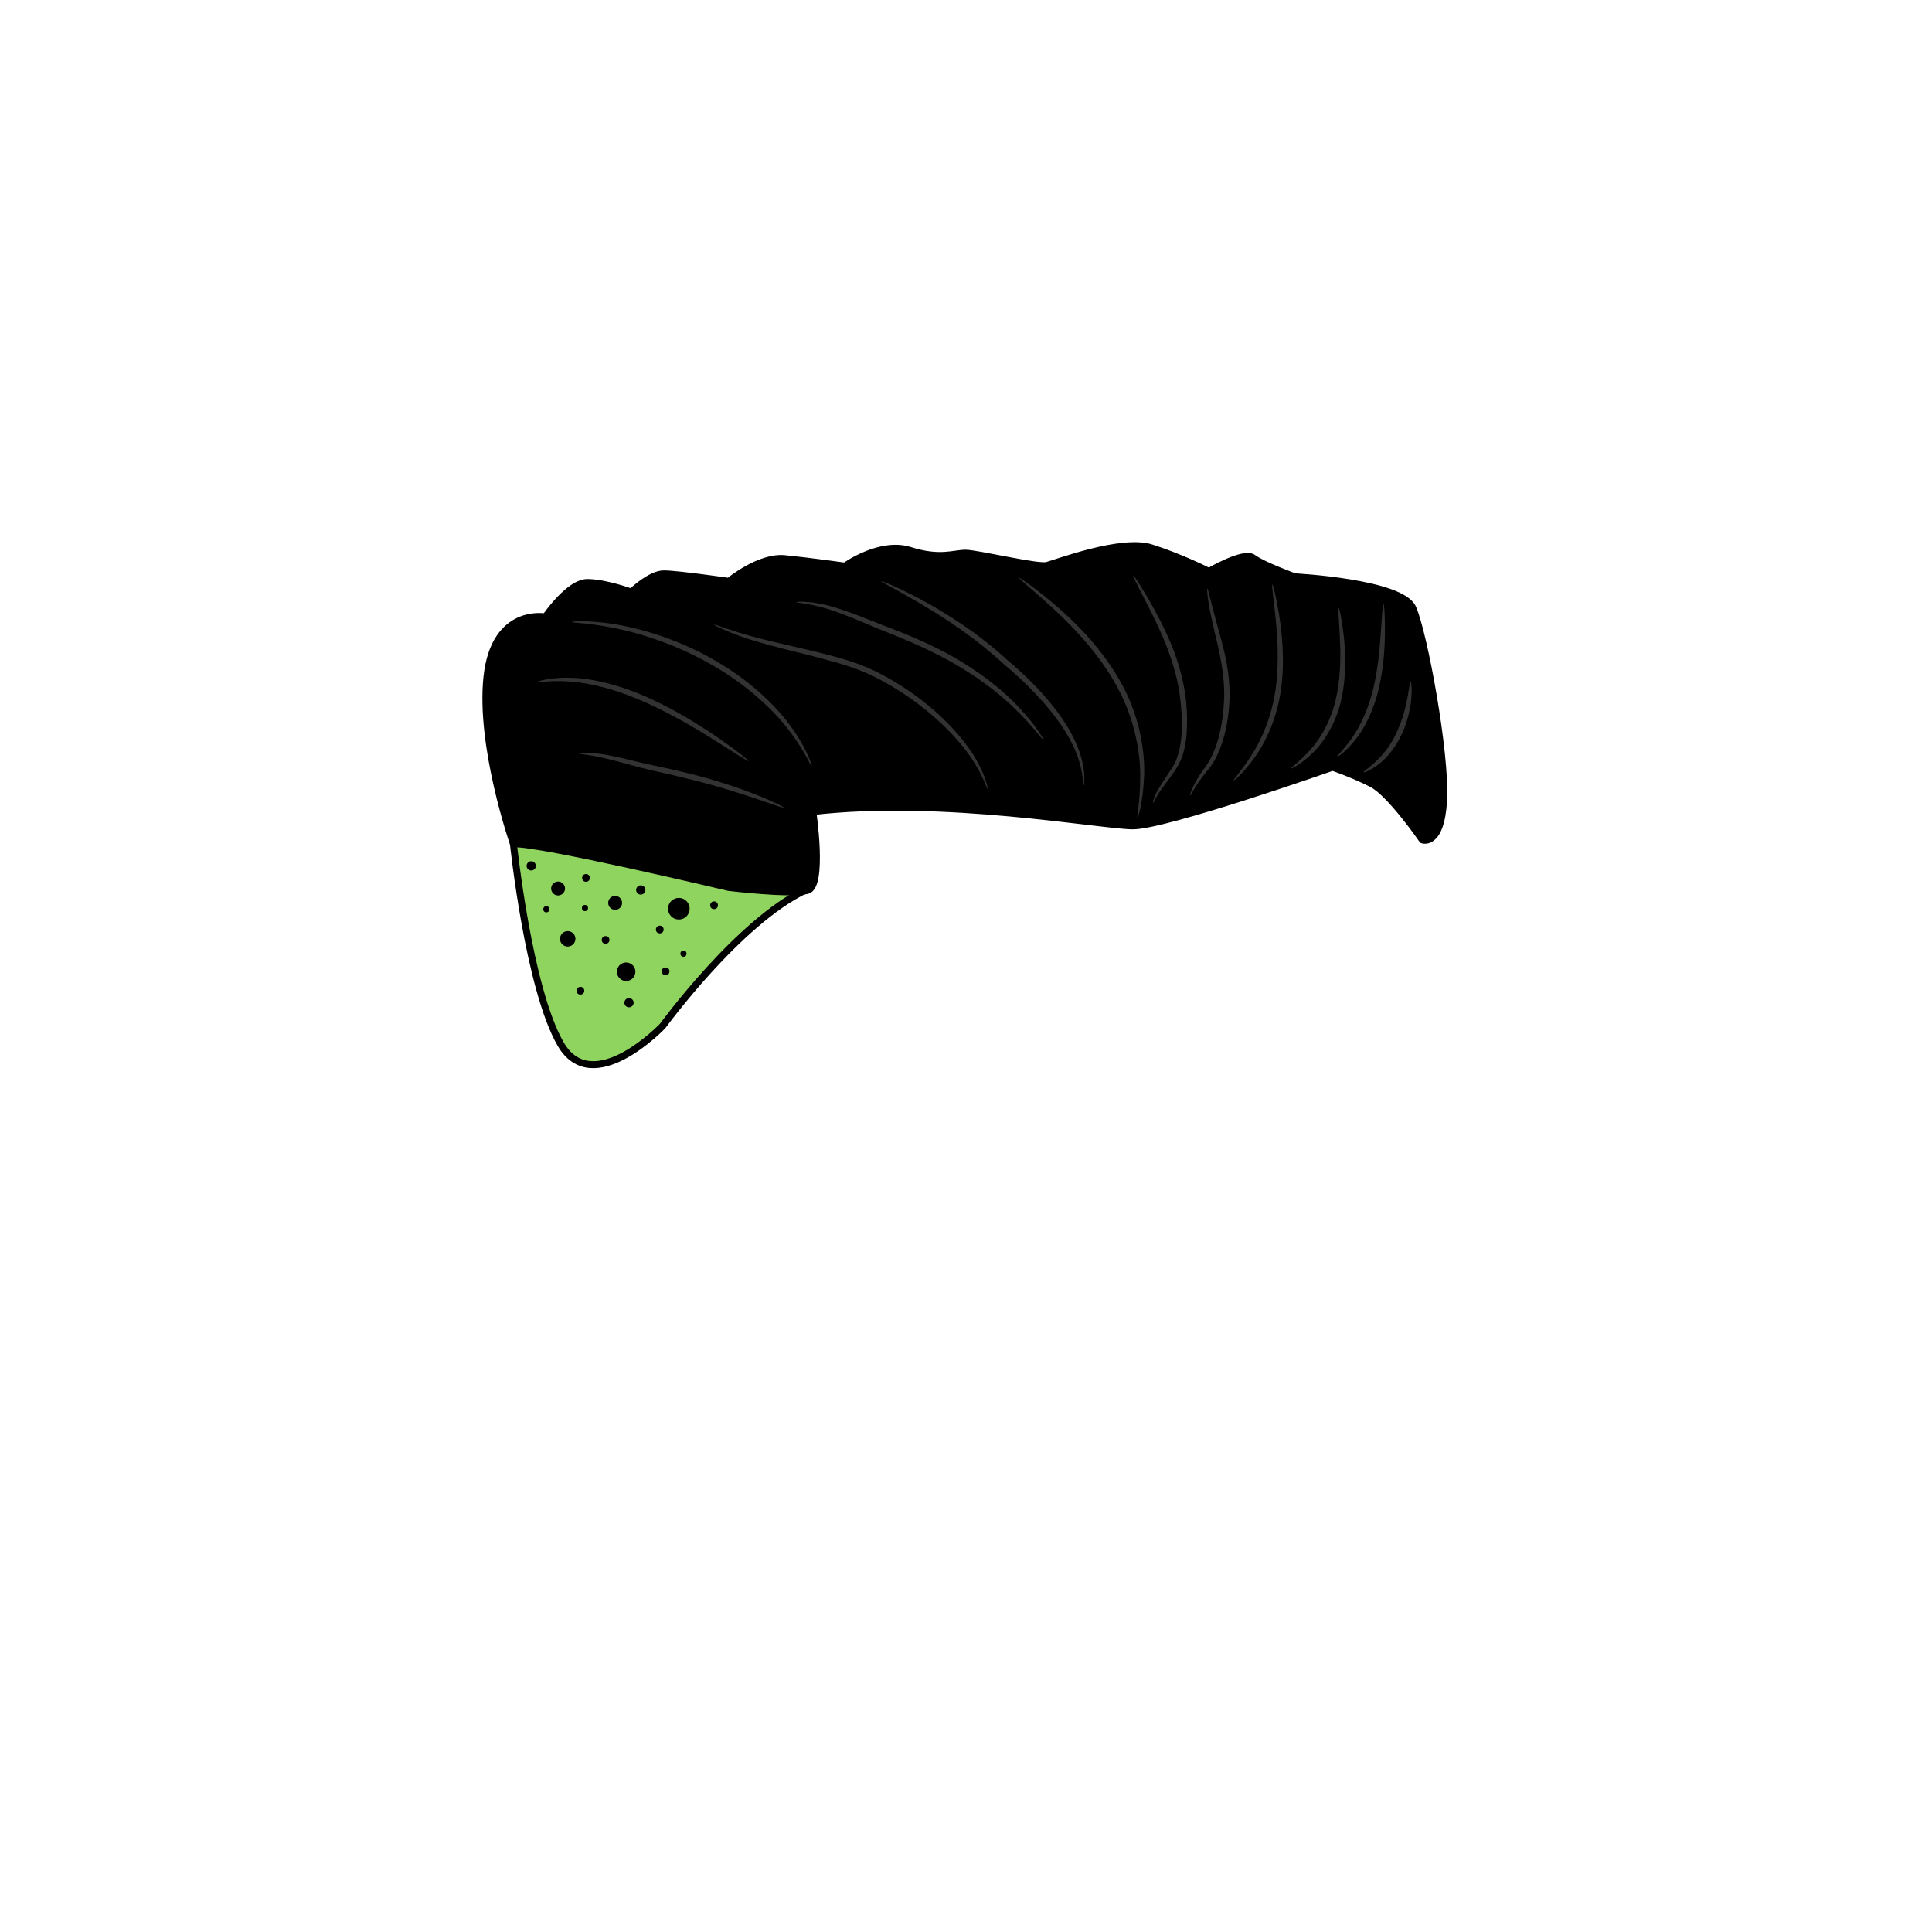 <?xml version="1.0" encoding="iso-8859-1"?>
<svg version="1.1" xmlns="http://www.w3.org/2000/svg" xmlns:xlink="http://www.w3.org/1999/xlink" x="0px" y="0px"
	 viewBox="0 0 2500 2500" style="enable-background:new 0 0 2500 2500;" xml:space="preserve">
          <g>
        <path d="M676.92,1023L664.35,1092s19.46,186.19,60.86,258.54,132.21-22.9,132.21-22.9,98.32-135,185.68-176.29Z" style="fill: #90d460;stroke: #000;stroke-linecap: round;stroke-linejoin: round;stroke-width: 9px"/>
        <path d="M1051.75,1050.17s14.2,96.13-6.85,102-102-3.85-102-3.85S694.37,1089.2,664.35,1092c0,0-44-126.38-34.21-216.31s75.65-77.38,75.65-77.38,30.38-44.75,54.38-44.55,56.9,12.48,56.9,12.48,24.2-23.8,42.2-23.65,83.93,9.7,83.93,9.7,39.28-32.68,72.25-29.4,77.93,9.65,77.93,9.65,45.28-32.63,84.18-20.3,57,3.47,72,3.6,92.86,18.77,104.88,15.87,96.31-35.21,135.21-22.88,74.76,30.63,74.76,30.63,45.23-26.63,57.15-17.53,53.8,24.45,53.8,24.45,138,7.15,152.69,40.28S1871.47,976,1868,1036s-27.43,50.78-27.43,50.78-41.5-60.35-65.41-72.55-50.83-21.43-50.83-21.43-216.66,76.21-258.67,75.86S1219.93,1030.57,1051.75,1050.17Z" style="stroke: #000;stroke-linecap: round;stroke-linejoin: round;stroke-width: 9px"/>
        <g>
          <circle cx="795.94" cy="1168.25" r="9" transform="translate(-378.89 1954.43) rotate(-89.52)"/>
          <circle cx="734.55" cy="1214.74" r="10" transform="translate(-486.24 1939.18) rotate(-89.52)"/>
          <circle cx="810.2" cy="1257.37" r="12" transform="translate(-453.88 2057.06) rotate(-89.52)"/>
          <circle cx="722.09" cy="1149.63" r="9" transform="translate(-433.49 1862.16) rotate(-89.52)"/>
          <circle cx="876.9" cy="1173.92" r="14" transform="matrix(0.01, -1, 1, 0.01, -304.28, 2041.02)"/>
          <circle cx="853.66" cy="1202.73" r="5" transform="translate(-356.11 2046.37) rotate(-89.52)"/>
          <circle cx="923.92" cy="1171.31" r="5" transform="translate(-255.02 2085.48) rotate(-89.52)"/>
          <circle cx="884.4" cy="1233.98" r="4" transform="translate(-356.94 2108.03) rotate(-89.52)"/>
          <circle cx="751" cy="1281.88" r="5" transform="translate(-537.07 2022.21) rotate(-89.52)"/>
          <circle cx="783.54" cy="1216.15" r="5" transform="translate(-439.06 1989.57) rotate(-89.52)"/>
          <circle cx="758.21" cy="1135.93" r="5" transform="translate(-383.98 1884.69) rotate(-89.52)"/>
          <circle cx="706.87" cy="1176.51" r="4" transform="translate(-475.46 1873.59) rotate(-89.52)"/>
          <circle cx="687.34" cy="1120.34" r="6" transform="translate(-438.67 1798.36) rotate(-89.52)"/>
          <circle cx="756.89" cy="1174.92" r="4" transform="translate(-424.28 1922.03) rotate(-89.52)"/>
          <circle cx="829.08" cy="1151.52" r="6" transform="translate(-329.28 1971.02) rotate(-89.52)"/>
          <circle cx="861.21" cy="1256.79" r="5" transform="translate(-402.69 2107.54) rotate(-89.52)"/>
          <circle cx="813.87" cy="1297.4" r="6" transform="translate(-490.24 2100.47) rotate(-89.52)"/>
        </g>
        <g>
          <path d="M1471.88,1058.86c-1.32-.22,3.51-20.54,3.55-53.7,0.25-33-7.89-79.22-33.54-122.91-25.42-43.69-58.77-76.2-83.17-98.63-24.67-22.37-41-35.16-40.27-36,0.49-.65,17.83,10.74,43.54,32.33,25.39,21.63,59.87,54,86,98.85,26.35,44.83,34,92.95,32.42,126.47C1479,1039,1472.43,1059.05,1471.88,1058.86Z" style="fill: #323232"/>
          <path d="M1466.49,744.81c0.78-.43,10.55,14.46,24.79,39.58,13.91,25.09,32.8,61.27,40.93,105.29,4.15,22.27,4.39,43.06,3.06,62.58a116.08,116.08,0,0,1-5.69,27.08c-3.13,8.43-7.48,15.22-11.59,21.24-8.42,11.88-15.66,20.83-19.75,27.66s-5.64,11-6.19,10.78c-0.38-.08.23-4.69,3.8-12.09s10.3-17.13,18-29.08c17.81-22.78,18.21-64.6,11.48-106.91-7.88-42.78-25.66-78.65-38.41-104.24C1473.86,761.13,1465.57,745.31,1466.49,744.81Z" style="fill: #323232"/>
          <path d="M1562.35,761.61c1-.13,3.86,15.32,10.72,39.8,6.3,24.43,18.18,58.54,18.06,98.44-0.69,39.31-10.73,75.51-27.7,95.9-16.52,19.64-22.45,33.86-23.3,33.69-1.15-.17,3.75-16.2,19.29-36.59,15.12-20,24-54.82,24.71-93,0.18-38.35-10.71-72.27-15.86-97.21C1562.59,777.62,1561.46,761.7,1562.35,761.61Z" style="fill: #323232"/>
          <path d="M1646.4,756.3c0.87-.16,4.77,14.5,8.69,38.73,3.74,24.15,7.67,58.37,2.7,96s-20.06,69.65-34.59,89.54c-14.48,20.12-26.43,29.85-26.91,29.33-0.89-.82,9.72-11.74,22.8-32.09,13.16-20.19,27-51.13,31.76-87.73s1.8-70.25-.67-94.4C1647.54,771.48,1645.36,756.49,1646.4,756.3Z" style="fill: #323232"/>
          <path d="M1732.14,787c0.87-.13,3.91,12.46,6.39,33.27,2.32,20.72,4.26,50.14-2.28,82-6.35,31.94-22.75,58-38.14,72.52-15.3,14.81-27.39,20.34-27.7,19.73-0.72-1,10.3-8,24.13-23.16,13.94-14.92,28.71-39.81,34.86-70.55,6.31-30.64,5.25-59.48,4.2-80.1S1731.1,787.16,1732.14,787Z" style="fill: #323232"/>
          <path d="M1790.19,781.5c0.92,0,1.86,11.93,1.92,31.28s-0.87,46.28-7.29,75.46-18.79,54.12-31.23,69.29c-12.28,15.39-22.61,22.07-23,21.48-0.81-.87,8.23-8.82,19.06-24.42,11-15.44,22.21-39.48,28.38-67.88s7.86-54.93,9.17-74.09S1789.18,781.49,1790.19,781.5Z" style="fill: #323232"/>
          <path d="M1825.36,881.8c1.5-.45,5.08,32.58-11.71,68.76-8.35,17.86-20.43,31.7-30.83,39.33s-18.14,10.09-18.43,9.4c-1.19-1.58,27.53-16.66,42.93-51.71C1823.28,913.38,1823,881.56,1825.36,881.8Z" style="fill: #323232"/>
          <path d="M1050.42,991.36c-1.25.61-8.89-19.59-29.78-46.67C1000,917.57,964.9,884.94,919.4,859.37a427.61,427.61,0,0,0-124.49-46.68c-33.58-6.76-55-6.65-54.95-7.92-0.07-.66,21.54-2.54,55.84,3.05,34.14,5.55,80.88,19.16,127,45.46,46.31,26,81.76,60,101.76,88.45C1044.9,970.15,1051,991.28,1050.42,991.36Z" style="fill: #323232"/>
          <path d="M1402.23,1016.28c-1.3.22,0.85-22.49-14.86-53.69-15.06-31.23-46.86-68.32-87.58-102.41-39.27-36.37-80-62.2-110.18-79.9s-49.67-27.18-49.19-28.18c0.34-.74,20.59,7.27,51.61,23.87,30.82,16.6,72.91,42.39,112.27,78.87,41.22,34.49,73.18,72.9,87.55,105.65C1406.89,993.31,1402.83,1016.77,1402.23,1016.28Z" style="fill: #323232"/>
          <path d="M1350.71,957.85c-1.12.84-12.78-16.88-37.1-40.37-23.95-23.77-61.75-51.82-108.24-74.28-23.17-11.43-45.95-20.45-66.94-28.81-20.83-8.65-39.31-16.69-55.24-22.31-31.82-11.75-53.08-11.79-53-12.89-0.2-.84,21.78-2.55,54.58,8.2,16.36,5.1,35.24,12.76,56.07,21,20.91,7.94,44.23,17,67.62,28.51,47.09,22.73,85.29,52.05,108.67,77.08C1340.92,938.78,1351.18,957.61,1350.71,957.85Z" style="fill: #323232"/>
          <path d="M1278.18,1021.25c-1.14.51-7.12-23.65-31.43-54.08-23.94-30.21-65-66.72-118-92.76-26.34-12.7-54.33-19.24-79.11-25.87-25-6.31-47.7-11.77-66.53-17.28-37.82-10.75-59.49-22.32-59.12-23,0.48-1.1,22.59,8.75,60.43,18.19,18.87,4.87,41.57,9.8,66.77,15.8,25.09,6.38,53.05,12.6,80.6,25.83,54.29,26.64,95.46,64.39,118.93,96.05C1274.53,996.1,1278.92,1021.36,1278.18,1021.25Z" style="fill: #323232"/>
          <path d="M968.47,984.68c-0.59.84-14.66-8.32-37.49-22.81s-54.62-34.18-92-51.27c-37.26-17.26-73.5-26.71-100.21-28.61-26.75-2.14-43.3,1.71-43.5.41-0.25-.57,16.2-6.25,43.78-5.35,27.49,0.65,65,9.64,102.83,27.18,37.93,17.37,69.51,38.06,91.8,53.52C956,973.36,969,983.94,968.47,984.68Z" style="fill: #323232"/>
          <path d="M1014,1045.06c-0.81,1.87-57.61-22.09-131.6-39.17-18.39-4.76-36.07-8.07-52.18-12.24S800,985.35,788,982.44c-24-6-39.4-6.54-39.4-7.6-0.08-.88,15.74-2.13,40.45,2.76,12.33,2.32,26.79,6,42.74,9.78s33.85,6.93,52.29,11.7C958.57,1016.29,1014.87,1043.44,1014,1045.06Z" style="fill: #323232"/>
        </g>
      </g>

</svg>
